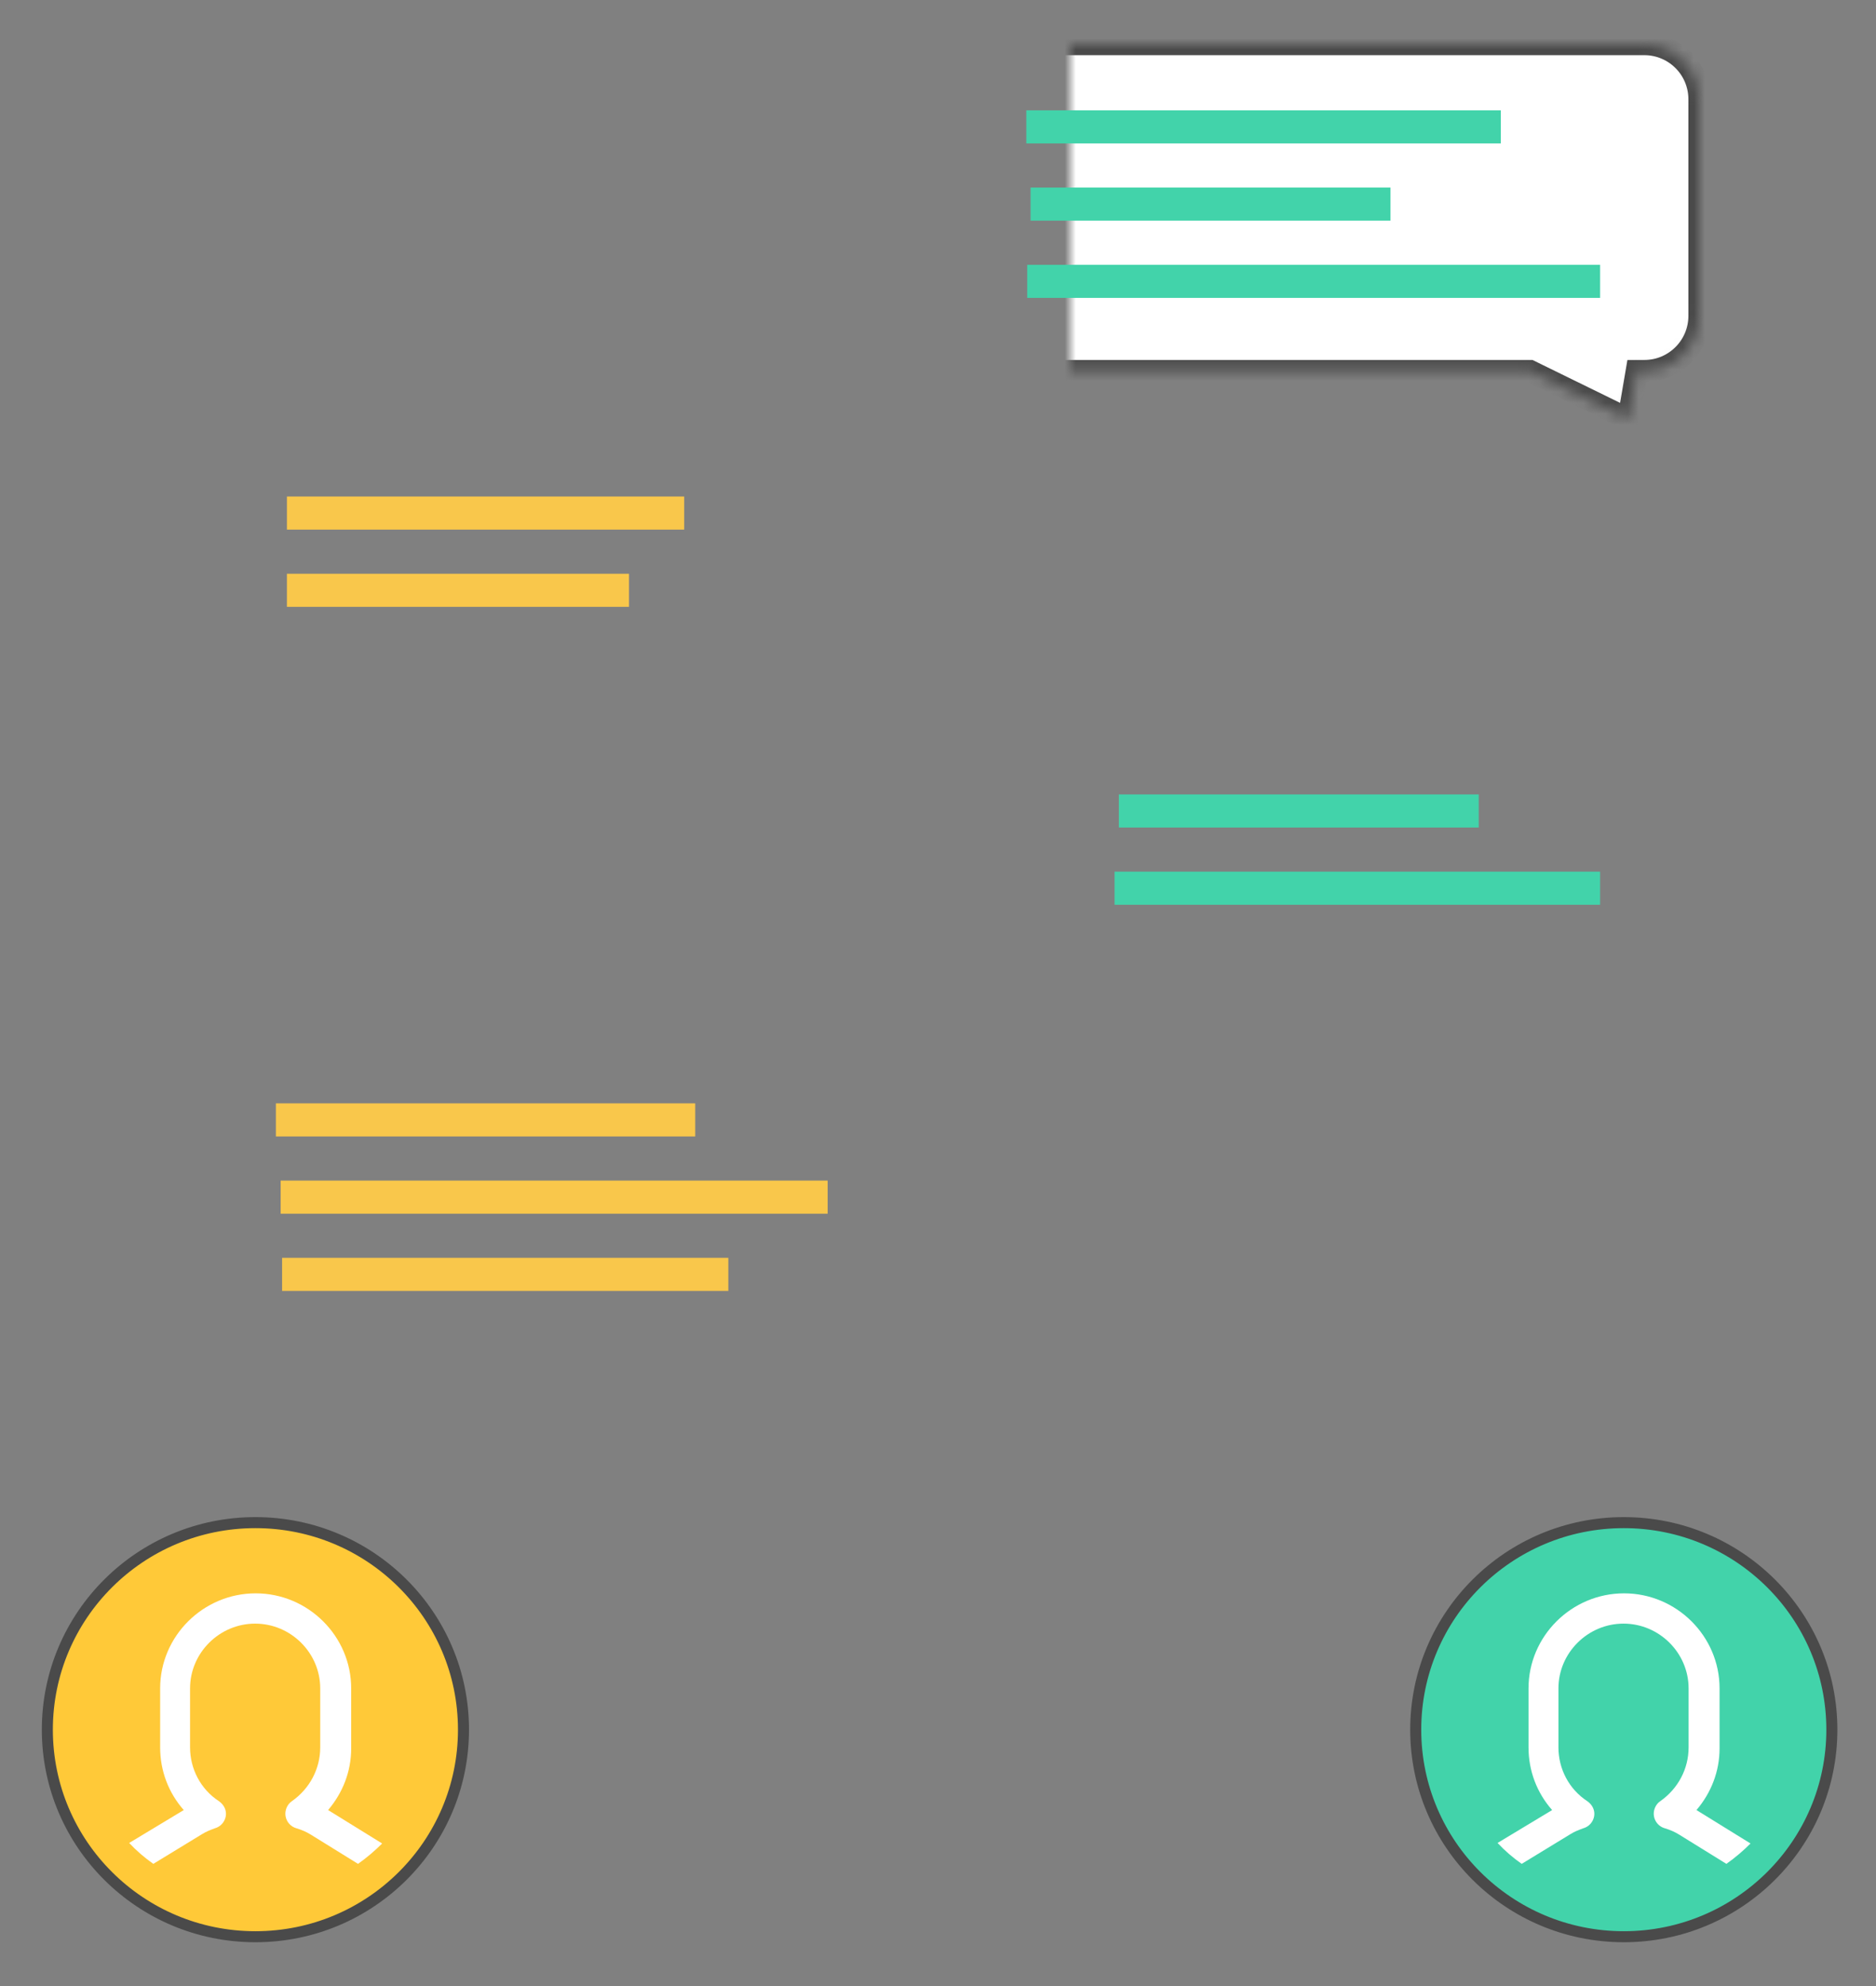 <?xml version="1.0" encoding="UTF-8" standalone="no"?>
<svg width="170px" height="180px" viewBox="0 0 170 180" version="1.1" xmlns="http://www.w3.org/2000/svg" xmlns:xlink="http://www.w3.org/1999/xlink">
    <rect x="0" y="0" width="170" height="180" fill="#808080" stroke="none"/>
    <!-- Generator: Sketch 40.3 (33839) - http://www.bohemiancoding.com/sketch -->
    <title>get_advice copy 5</title>
    <desc>Created with Sketch.</desc>
    <defs>
        <path d="M134.155,120.418 L91.51,120.418 C87.912,120.418 85,116.737 85,112.196 L85,96.222 C85,91.687 87.915,88 91.51,88 L142.407,88 C146.005,88 148.918,91.681 148.918,96.222 L148.918,112.196 C148.918,116.2 146.645,119.544 143.638,120.271 L142.889,126 L134.155,120.418 Z" id="path-1"></path>
        <mask id="mask-2" maskContentUnits="userSpaceOnUse" maskUnits="objectBoundingBox" x="0" y="0" width="63.918" height="38" fill="white">
            <use xlink:href="#path-1"></use>
        </mask>
        <path d="M26.518,84.625 L68.008,84.625 C70.757,84.625 73,82.389 73,79.632 L73,66.993 C73,64.231 70.765,62 68.008,62 L16.992,62 C14.243,62 12,64.236 12,66.993 L12,79.632 C12,82.394 14.235,84.625 16.992,84.625 L17.372,84.625 L18.077,89 L26.518,84.625 Z" id="path-3"></path>
        <mask id="mask-4" maskContentUnits="userSpaceOnUse" maskUnits="objectBoundingBox" x="0" y="0" width="61" height="27" fill="white">
            <use xlink:href="#path-3"></use>
        </mask>
        <path d="M27.359,29.625 L76.01,29.625 C78.763,29.625 81,27.39 81,24.633 L81,4.992 C81,2.239 78.766,0 76.01,0 L16.99,0 C14.237,0 12,2.235 12,4.992 L12,24.633 C12,27.386 14.234,29.625 16.99,29.625 L17.683,29.625 L18.429,34 L27.359,29.625 Z" id="path-5"></path>
        <mask id="mask-6" maskContentUnits="userSpaceOnUse" maskUnits="objectBoundingBox" x="0" y="0" width="69" height="34" fill="white">
            <use xlink:href="#path-5"></use>
        </mask>
        <path d="M134.155,58.418 L102.288,58.418 C99.366,58.418 97,55.645 97,52.225 L97,40.193 C97,36.777 99.367,34 102.288,34 L143.63,34 C146.552,34 148.918,36.773 148.918,40.193 L148.918,52.225 C148.918,55.641 146.55,58.418 143.63,58.418 L143.619,58.418 L142.889,64 L134.155,58.418 Z" id="path-7"></path>
        <mask id="mask-8" maskContentUnits="userSpaceOnUse" maskUnits="objectBoundingBox" x="0" y="0" width="51.918" height="30" fill="white">
            <use xlink:href="#path-7"></use>
        </mask>
    </defs>
    <g id="Page-1" stroke="none" stroke-width="1" fill="none" fill-rule="evenodd">
        <g id="get_advice-copy-5">
            <g id="Group" transform="translate(85, 90) scale(-1, 1) translate(-85, -90) translate(4, 4)">
                <use id="Combined-Shape-Copy-4" stroke="#4A4A4A" mask="url(#mask-2)" stroke-width="2" fill="#FFFFFF" xlink:href="#path-1"></use>
                <use id="Combined-Shape-Copy-3" stroke="#4A4A4A" mask="url(#mask-4)" stroke-width="2" fill="#FFFFFF" xlink:href="#path-3"></use>
                <use id="Combined-Shape-Copy-5" stroke="#4A4A4A" mask="url(#mask-6)" stroke-width="2" fill="#FFFFFF" xlink:href="#path-5"></use>
                <use id="Combined-Shape-Copy-4" stroke="#4A4A4A" mask="url(#mask-8)" stroke-width="2" fill="#FFFFFF" xlink:href="#path-7"></use>
                <rect id="Rectangle-3-Copy-8" fill="#F9C74B" x="91" y="103" width="49.569" height="3"></rect>
                <rect id="Rectangle-3-Copy-11" fill="#F9C74B" x="103" y="96" width="38" height="3"></rect>
                <rect id="Rectangle-3-Copy-10" fill="#F9C74B" x="100" y="110" width="40.438" height="3"></rect>
                <rect id="Rectangle-3-Copy-5" fill="#42D3AA" x="32" y="68" width="32.611" height="3"></rect>
                <rect id="Rectangle-3-Copy-7" fill="#42D3AA" x="40" y="13" width="32.611" height="3"></rect>
                <rect id="Rectangle-3-Copy-13" fill="#42D3AA" x="30" y="6" width="43" height="3"></rect>
                <rect id="Rectangle-3-Copy-6" fill="#42D3AA" x="21" y="75" width="44" height="3"></rect>
                <rect id="Rectangle-3-Copy-12" fill="#42D3AA" x="21" y="20" width="51.918" height="3"></rect>
                <g id="avatar-blue-copy-4" transform="translate(124, 134)">
                    <ellipse id="Oval-3" stroke="#4A4A4A" fill="#FFC938" cx="18.855" cy="18.765" rx="18.855" ry="18.765"></ellipse>
                    <path d="M23.683,28.228 C23.302,27.991 22.922,27.849 22.541,27.707 C22.018,27.565 21.638,27.139 21.543,26.618 C21.448,26.098 21.685,25.577 22.161,25.246 C23.826,24.157 24.777,22.311 24.777,20.371 L24.777,15.022 C24.777,11.803 22.113,9.153 18.879,9.153 C15.645,9.153 12.982,11.803 12.982,15.022 L12.982,20.371 C12.982,22.311 13.933,24.11 15.55,25.246 C15.978,25.53 16.216,26.098 16.121,26.618 C16.026,27.139 15.645,27.565 15.122,27.707 C14.646,27.849 14.218,28.038 13.838,28.275 L9.557,30.926 C8.749,30.358 8.036,29.742 7.37,29.08 L12.268,26.05 C10.937,24.488 10.176,22.548 10.176,20.465 L10.176,15.022 C10.176,10.289 14.076,6.408 18.832,6.408 C23.588,6.408 27.488,10.289 27.488,15.022 L27.488,20.371 C27.488,22.5 26.727,24.488 25.348,26.05 L30.294,29.032 C29.628,29.742 28.915,30.358 28.106,30.926 L23.683,28.228 Z" id="Shape-Copy-3" fill="#FFFFFF"></path>
                </g>
                <g id="avatar-blue-copy-3" transform="translate(0, 134)">
                    <ellipse id="Oval-3" stroke="#4A4A4A" fill="#42D3AA" cx="18.855" cy="18.765" rx="18.855" ry="18.765"></ellipse>
                    <path d="M23.683,28.228 C23.302,27.991 22.922,27.849 22.541,27.707 C22.018,27.565 21.638,27.139 21.543,26.618 C21.448,26.098 21.685,25.577 22.161,25.246 C23.826,24.157 24.777,22.311 24.777,20.371 L24.777,15.022 C24.777,11.803 22.113,9.153 18.879,9.153 C15.645,9.153 12.982,11.803 12.982,15.022 L12.982,20.371 C12.982,22.311 13.933,24.11 15.55,25.246 C15.978,25.53 16.216,26.098 16.121,26.618 C16.026,27.139 15.645,27.565 15.122,27.707 C14.646,27.849 14.218,28.038 13.838,28.275 L9.557,30.926 C8.749,30.358 8.036,29.742 7.37,29.08 L12.268,26.05 C10.937,24.488 10.176,22.548 10.176,20.465 L10.176,15.022 C10.176,10.289 14.076,6.408 18.832,6.408 C23.588,6.408 27.488,10.289 27.488,15.022 L27.488,20.371 C27.488,22.5 26.727,24.488 25.348,26.05 L30.294,29.032 C29.628,29.742 28.915,30.358 28.106,30.926 L23.683,28.228 Z" id="Shape-Copy-3" fill="#FFFFFF"></path>
                </g>
                <rect id="Rectangle-3-Copy-9" fill="#F9C74B" x="104" y="41" width="36" height="3"></rect>
                <rect id="Rectangle-3-Copy-10" fill="#F9C74B" x="109" y="48" width="31" height="3"></rect>
            </g>
        </g>
    </g>
</svg>